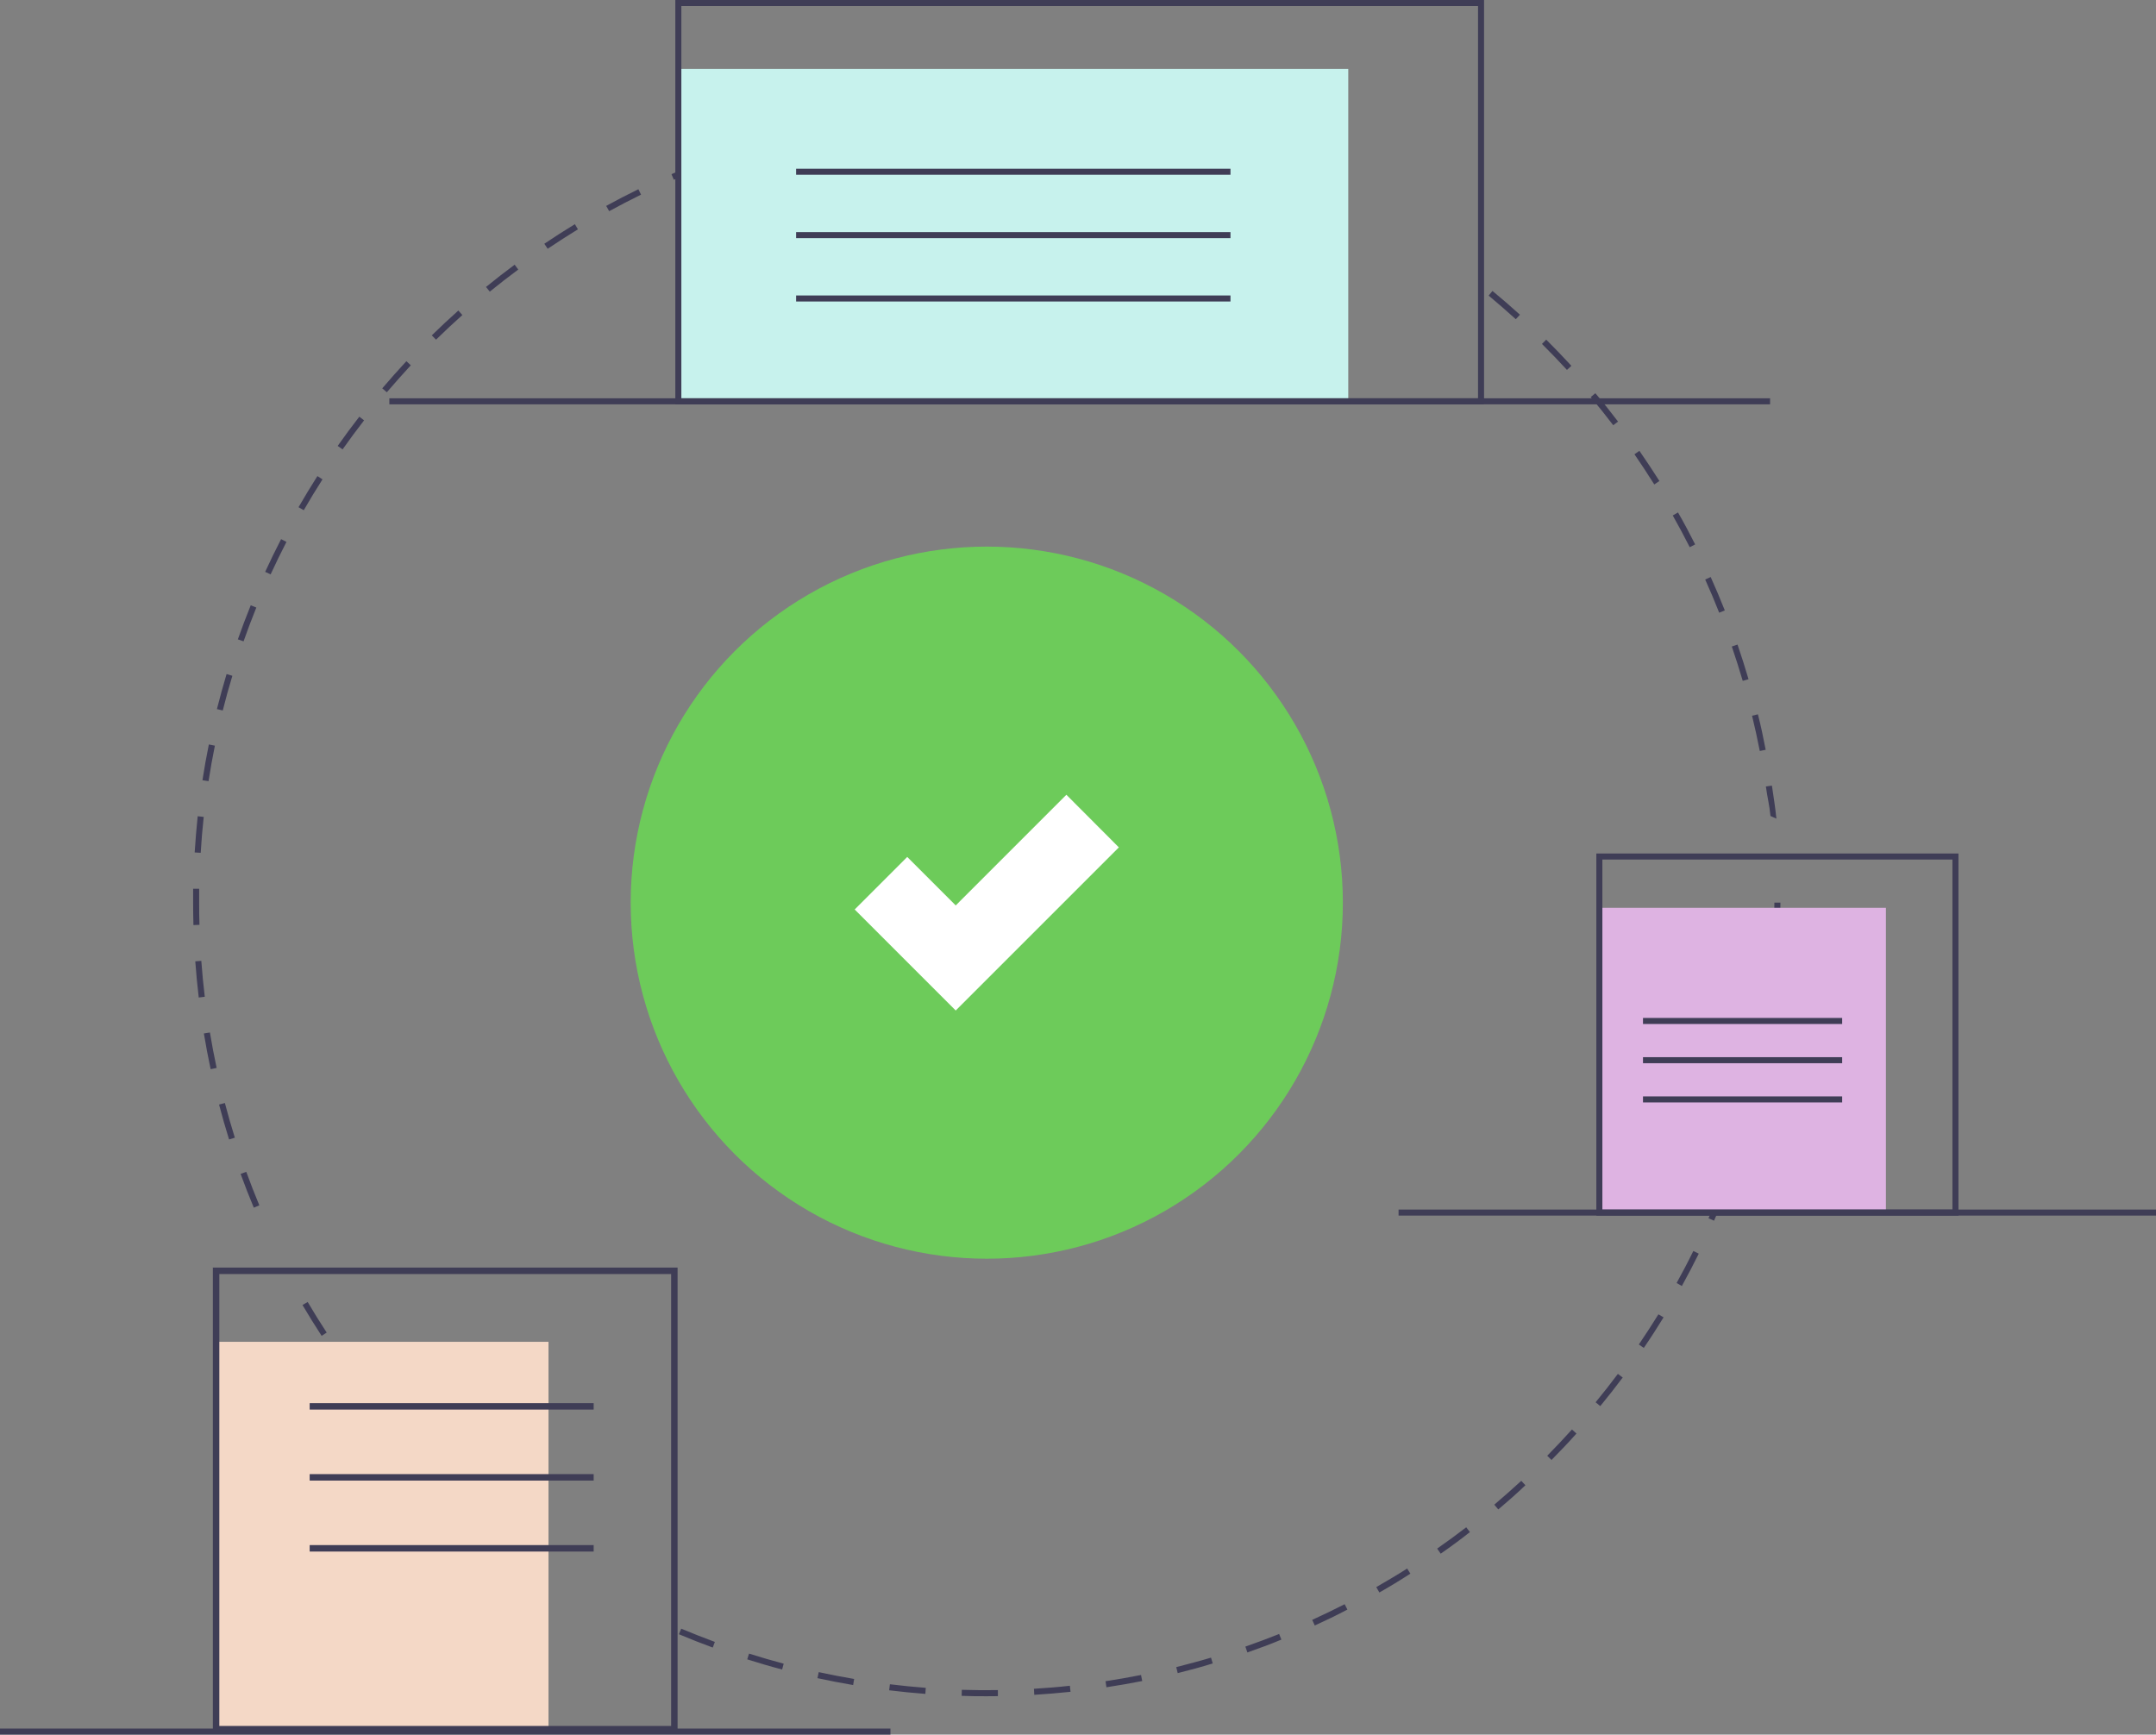 <svg xmlns="http://www.w3.org/2000/svg" viewBox="0 0 714.46 574.86"><rect x="0" y="0" width="714.46" height="574.86" fill="#808080" stroke="none"/><defs><style>.cls-1{fill:#3f3d56;}.cls-2{fill:#6dcb5a;}.cls-3{fill:#f4d8c6;}.cls-4{fill:#c7f2ed;}.cls-5{fill:#deb3e2;}.cls-6{fill:#fff;}</style></defs><g id="Layer_2" data-name="Layer 2"><g id="fc1f5aea-a643-4136-ad0f-c5867679d735"><path class="cls-1" d="M327,562.15c-2.78,0-5.58,0-8.33-.13l.06-2c3.95.12,8,.16,11.95.1l0,2C329.48,562.14,328.24,562.15,327,562.15Zm15.74-.47-.11-2c3.95-.24,8-.56,11.91-1l.21,2c-4,.42-8,.75-12,1Zm-36.09-.31c-4-.3-8-.7-12-1.19l.24-2c3.93.49,7.93.88,11.89,1.19Zm60-2.2-.3-2c3.93-.6,7.89-1.29,11.77-2.06l.39,2C374.64,557.87,370.65,558.57,366.69,559.17Zm-83.94-.73c-3.94-.67-7.92-1.43-11.82-2.28l.42-2c3.88.84,7.83,1.61,11.74,2.27Zm107.55-4-.48-1.94c3.86-1,7.74-2,11.53-3.14l.57,1.92C398.1,552.46,394.19,553.52,390.3,554.48Zm-131.08-1.15c-3.86-1-7.75-2.16-11.56-3.36l.6-1.91c3.78,1.2,7.64,2.32,11.48,3.34Zm154.16-5.7-.65-1.89c3.74-1.3,7.51-2.71,11.19-4.18l.74,1.86C421,544.9,417.16,546.32,413.38,547.63Zm-177.14-1.57c-3.76-1.38-7.53-2.86-11.23-4.42l.78-1.84c3.66,1.54,7.41,3,11.14,4.39Zm199.47-7.36-.83-1.82c3.6-1.64,7.21-3.38,10.75-5.19l.91,1.78C443,535.29,439.33,537.05,435.71,538.7Zm21.4-10.94-1-1.74c3.45-2,6.89-4,10.23-6.15l1.07,1.69C464.05,523.69,460.59,525.78,457.11,527.76Zm20.32-12.86-1.14-1.64c3.25-2.27,6.49-4.64,9.63-7.06l1.22,1.59C484,510.22,480.71,512.62,477.43,514.9Zm-304.82-2.82c-3.23-2.34-6.45-4.8-9.59-7.3l1.25-1.56c3.11,2.48,6.31,4.92,9.51,7.25Zm323.9-11.84-1.29-1.53c3-2.55,6-5.22,8.95-7.91l1.36,1.47C502.6,495,499.56,497.67,496.51,500.24Zm-342.73-3.19c-3-2.63-6-5.37-8.87-8.14l1.38-1.44c2.86,2.75,5.83,5.47,8.81,8.08Zm360.4-13.16-1.42-1.4c2.79-2.83,5.55-5.76,8.2-8.7l1.49,1.34c-2.67,3-5.45,5.91-8.27,8.76Zm-377.77-3.51c-2.76-2.9-5.48-5.9-8.1-8.91l1.51-1.31c2.6,3,5.3,6,8,8.84ZM530.3,466l-1.54-1.27c2.52-3.07,5-6.23,7.38-9.41l1.6,1.2C535.34,459.72,532.84,462.91,530.3,466Zm-409.67-3.8c-2.47-3.13-4.91-6.36-7.25-9.6l1.63-1.17c2.31,3.22,4.73,6.43,7.19,9.53Zm424.1-15.49-1.65-1.13c2.23-3.28,4.41-6.66,6.49-10l1.71,1C549.18,440,547,443.4,544.73,446.71Zm-438.15-4c-2.18-3.34-4.31-6.78-6.34-10.22l1.72-1c2,3.42,4.13,6.83,6.3,10.14Zm450.77-16.51-1.75-1c1.92-3.47,3.78-7,5.54-10.61l1.8.89C561.16,419.07,559.28,422.67,557.35,426.17ZM568,404.55l-1.83-.81c1.59-3.64,3.12-7.36,4.55-11.08l1.86.72C571.18,397.12,569.63,400.88,568,404.55Zm-483.9-4.32c-1.54-3.68-3-7.44-4.37-11.19l1.88-.68c1.35,3.71,2.81,7.45,4.33,11.1ZM576.68,382l-1.9-.62c1.25-3.77,2.42-7.61,3.5-11.43l1.92.54C579.12,374.35,577.93,378.23,576.68,382ZM75.91,377.63c-1.19-3.81-2.31-7.7-3.32-11.57l1.93-.51c1,3.84,2.12,7.7,3.3,11.49ZM583.2,358.84l-2-.46c.89-3.85,1.71-7.79,2.43-11.7l2,.37C584.92,351,584.1,355,583.2,358.84Zm-513.4-4.5c-.83-3.9-1.59-7.88-2.24-11.83l2-.33c.65,3.92,1.4,7.87,2.23,11.74Zm517.75-19.18-2-.27c.54-3.92,1-7.91,1.35-11.87l2,.17c-.36,4-.82,8-1.36,12ZM65.86,330.59c-.47-4-.86-8-1.15-12l2-.15c.29,4,.68,8,1.15,11.9Zm523.87-19.41-2-.09c.18-4,.27-8,.27-11.94h2c0,4-.09,8-.27,12ZM64.1,306.58c-.07-2.45-.1-4.95-.1-7.43,0-1.54,0-3.08,0-4.61l2,0c0,1.53,0,3.05,0,4.58,0,2.46,0,4.94.1,7.38Zm2.41-23.95-2-.12c.25-4,.59-8,1-12l2,.22c-.43,3.93-.77,7.94-1,11.9Zm520.2-12.2c-.4-3.94-1-5.86-1.53-9.79l2-.29c.58,3.95,1.08,7,1.49,10.95ZM69.09,258.88l-2-.3c.61-4,1.32-7.95,2.12-11.86l2,.4c-.79,3.88-1.5,7.84-2.1,11.76Zm514.07-10c-.76-3.91-1.62-7.83-2.56-11.68l1.94-.47c1,3.87,1.81,7.83,2.58,11.76ZM73.82,235.46,71.88,235c1-3.88,2.05-7.78,3.2-11.61l1.92.57C75.85,227.74,74.79,231.62,73.82,235.46Zm503.69-9.81c-1.12-3.81-2.34-7.64-3.62-11.39l1.89-.65c1.3,3.78,2.52,7.64,3.65,11.48Zm-496.8-13.1-1.89-.66c1.33-3.78,2.77-7.58,4.27-11.29l1.85.75c-1.49,3.68-2.91,7.45-4.23,11.2Zm489-9.49c-1.46-3.69-3-7.38-4.64-11l1.82-.83c1.64,3.64,3.21,7.36,4.68,11.07ZM89.68,190.35l-1.81-.83c1.67-3.64,3.45-7.29,5.28-10.84l1.78.91C93.11,183.12,91.34,186.74,89.68,190.35Zm470.27-9c-1.79-3.53-3.68-7.07-5.63-10.52l1.74-1c2,3.47,3.87,7,5.68,10.59ZM100.66,169.09l-1.73-1c2-3.46,4.1-6.93,6.25-10.31l1.69,1.08C104.73,162.21,102.64,165.65,100.66,169.09Zm447.54-8.54c-2.11-3.36-4.32-6.71-6.57-10l1.64-1.14c2.27,3.27,4.5,6.65,6.63,10ZM113.53,148.93l-1.63-1.15c2.31-3.27,4.72-6.53,7.17-9.69l1.58,1.22C118.22,142.45,115.82,145.68,113.53,148.93Zm421.07-8c-2.41-3.16-4.92-6.3-7.46-9.33l1.53-1.28c2.56,3,5.09,6.21,7.52,9.39ZM128.19,130l-1.52-1.3c2.58-3,5.28-6.06,8-9l1.46,1.36C133.43,124,130.76,127,128.19,130Zm391.07-7.41c-2.69-2.92-5.48-5.82-8.28-8.61l1.41-1.42c2.83,2.81,5.63,5.73,8.34,8.68ZM144.49,112.57l-1.4-1.43c2.86-2.8,5.82-5.57,8.8-8.23l1.33,1.5c-2.95,2.63-5.89,5.38-8.73,8.16Zm357.82-6.78c-2.94-2.67-6-5.31-9-7.83l1.27-1.54c3.07,2.54,6.14,5.19,9.1,7.88Zm-340-9.14-1.26-1.55c3.09-2.52,6.29-5,9.5-7.38l1.19,1.61c-3.19,2.36-6.36,4.82-9.43,7.32Zm19.18-14.21-1.11-1.66c3.31-2.23,6.72-4.41,10.13-6.49l1,1.71C188.16,78.06,184.78,80.23,181.49,82.44ZM201.88,70l-1-1.76c3.5-1.92,7.09-3.78,10.67-5.53l.88,1.8c-3.55,1.74-7.11,3.58-10.59,5.49ZM443.25,65.4c-3.56-1.77-7.2-3.48-10.83-5.09l.8-1.83c3.66,1.62,7.34,3.35,10.92,5.13ZM223.3,59.56l-.79-1.84c3.66-1.58,7.4-3.11,11.13-4.52l.71,1.87c-3.7,1.4-7.41,2.91-11,4.49Zm198.05-3.84c-3.7-1.43-7.49-2.8-11.26-4.07l.64-1.9c3.8,1.28,7.62,2.66,11.35,4.11ZM245.61,51.09l-.62-1.9c3.8-1.25,7.68-2.42,11.52-3.49l.54,1.93C253.23,48.69,249.38,49.85,245.61,51.09Zm153.06-3c-3.81-1.08-7.7-2.1-11.56-3l.46-1.94c3.89.91,7.81,1.93,11.65,3Zm-130-3.41-.44-2c3.89-.89,7.86-1.7,11.79-2.41l.36,2C276.44,43,272.5,43.81,268.63,44.7Zm106.79-2.07c-3.89-.73-7.86-1.38-11.79-1.93l.28-2c4,.55,8,1.21,11.88,1.94Zm-83.27-2.18-.27-2c4-.53,8-1,12-1.32l.17,2C300.07,39.49,296.08,39.93,292.15,40.45Zm59.61-1.14c-3.94-.37-7.95-.66-11.92-.85l.1-2c4,.19,8,.48,12,.86ZM316,38.38l-.09-2c3.68-.15,7.43-.23,11.14-.23h.9v2H327C323.31,38.15,319.59,38.23,316,38.38Z"/><circle class="cls-2" cx="327" cy="299.15" r="118"/><rect class="cls-3" x="71.61" y="444.69" width="110.15" height="128.33"/><path class="cls-1" d="M224.54,574.09h-154v-154h154ZM72.68,572H222.4V422.23H72.68Z"/><rect class="cls-1" x="102.62" y="465.01" width="94.11" height="2.14"/><rect class="cls-1" x="102.62" y="488.54" width="94.11" height="2.14"/><rect class="cls-1" x="102.62" y="512.06" width="94.11" height="2.14"/><rect class="cls-4" x="224.79" y="22.83" width="222" height="110.17"/><path class="cls-1" d="M491.79,134h-268V0h268Zm-266-2h264V2h-264Z"/><rect class="cls-1" x="263.82" y="55.92" width="143.94" height="2"/><rect class="cls-1" x="263.82" y="76.92" width="143.94" height="2"/><rect class="cls-1" x="263.82" y="97.92" width="143.94" height="2"/><rect class="cls-5" x="529.96" y="300.86" width="95" height="101"/><path class="cls-1" d="M649,402.86H529v-120H649Zm-118-2H647v-116H531Z"/><rect class="cls-1" x="544.46" y="337.36" width="66" height="2"/><rect class="cls-1" x="544.46" y="350.36" width="66" height="2"/><rect class="cls-1" x="544.46" y="363.36" width="66" height="2"/><rect class="cls-1" x="129.02" y="132" width="457.55" height="2"/><rect class="cls-1" x="463.46" y="400.86" width="251" height="2"/><rect class="cls-1" y="572.86" width="295.08" height="2"/><path class="cls-6" d="M353.38,263.39l-36.67,36.68L300.64,284l-17.41,17.41,16.06,16.07,17.42,17.41,54.06-54.06Z"/></g></g></svg>